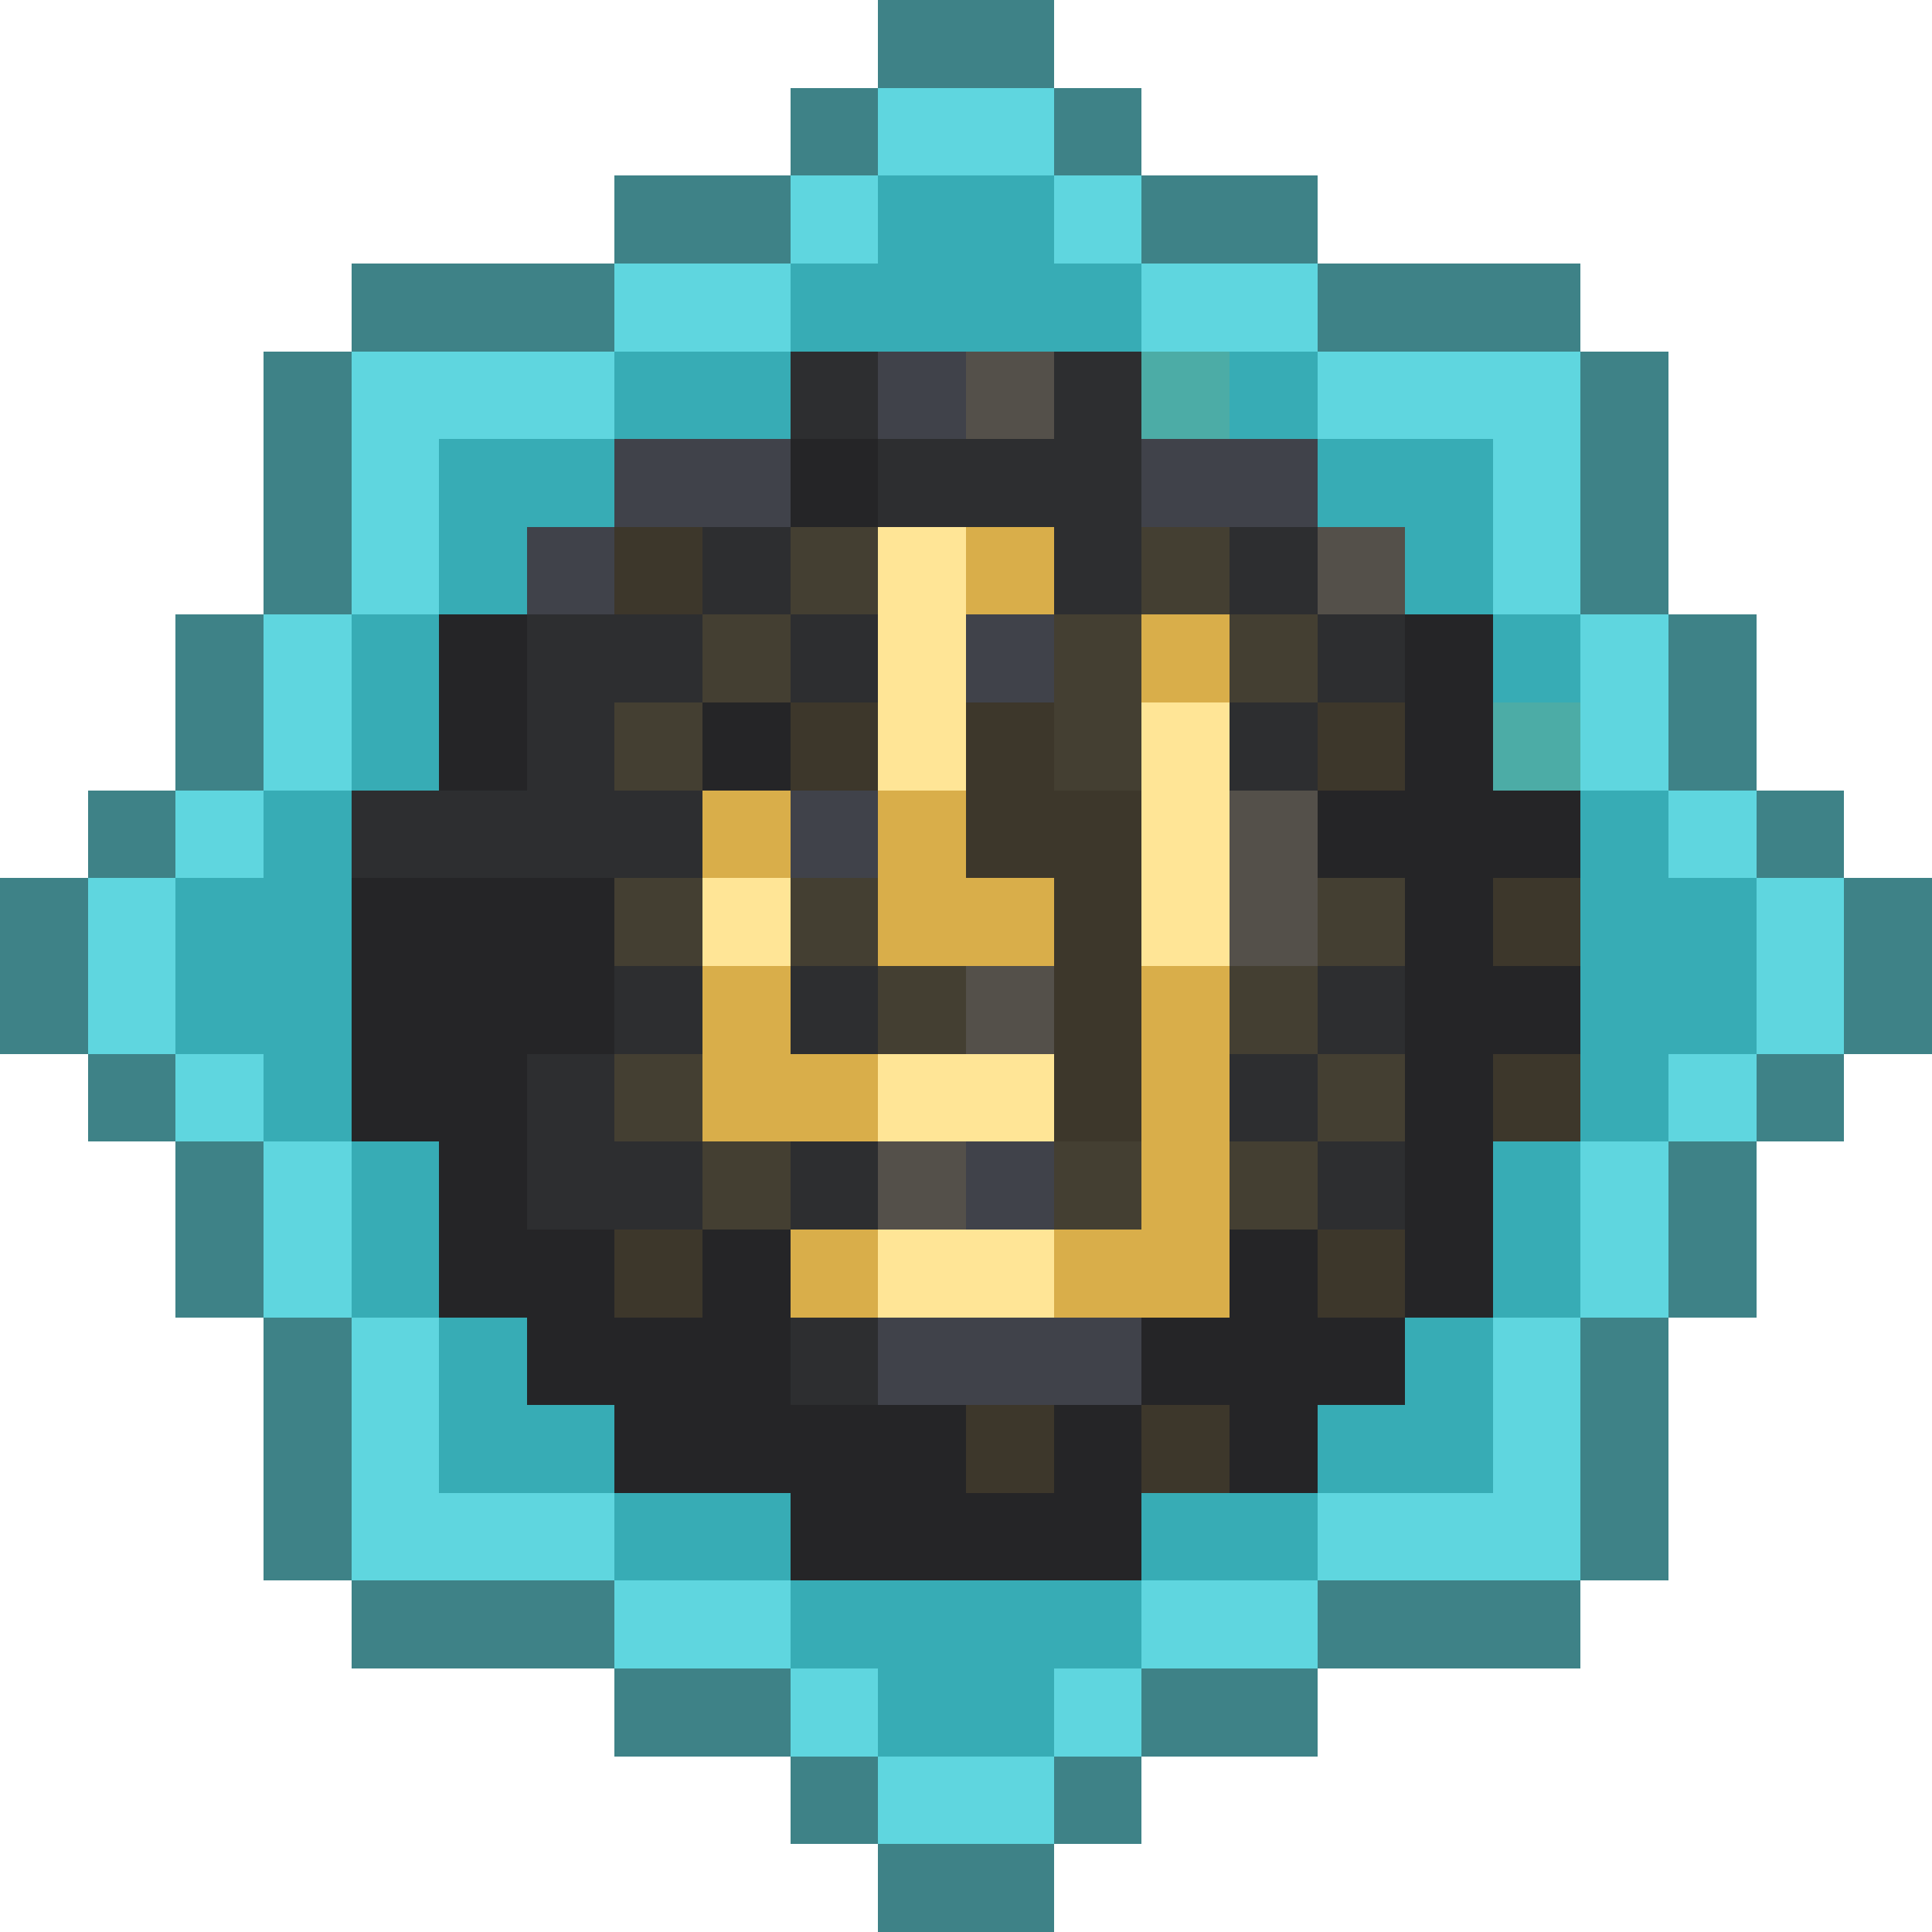 <svg xmlns="http://www.w3.org/2000/svg" viewBox="0 -0.5 22 22" shape-rendering="crispEdges">
<path stroke="#3e8287" d="M10 0h2M9 1h1M12 1h1M7 2h2M13 2h2M4 3h3M15 3h3M3 4h1M18 4h1M3 5h1M18 5h1M3 6h1M18 6h1M2 7h1M19 7h1M2 8h1M19 8h1M1 9h1M20 9h1M0 10h1M21 10h1M0 11h1M21 11h1M1 12h1M20 12h1M2 13h1M19 13h1M2 14h1M19 14h1M3 15h1M18 15h1M3 16h1M18 16h1M3 17h1M18 17h1M4 18h3M15 18h3M7 19h2M13 19h2M9 20h1M12 20h1M10 21h2" />
<path stroke="#5fd6df" d="M10 1h2M9 2h1M12 2h1M7 3h2M13 3h2M4 4h3M15 4h3M4 5h1M17 5h1M4 6h1M17 6h1M3 7h1M18 7h1M3 8h1M18 8h1M2 9h1M19 9h1M1 10h1M20 10h1M1 11h1M20 11h1M2 12h1M19 12h1M3 13h1M18 13h1M3 14h1M18 14h1M4 15h1M17 15h1M4 16h1M17 16h1M4 17h3M15 17h3M7 18h2M13 18h2M9 19h1M12 19h1M10 20h2" />
<path stroke="#37acb5" d="M10 2h2M9 3h4M7 4h2M14 4h1M5 5h2M15 5h2M5 6h1M16 6h1M4 7h1M17 7h1M4 8h1M3 9h1M18 9h1M2 10h2M18 10h2M2 11h2M18 11h2M3 12h1M18 12h1M4 13h1M17 13h1M4 14h1M17 14h1M5 15h1M16 15h1M5 16h2M15 16h2M7 17h2M13 17h2M9 18h4M10 19h2" />
<path stroke="#2d2e30" d="M9 4h1M12 4h1M10 5h3M8 6h1M12 6h1M14 6h1M6 7h2M9 7h1M15 7h1M6 8h1M14 8h1M4 9h4M7 11h1M9 11h1M15 11h1M6 12h1M14 12h1M6 13h2M9 13h1M15 13h1M9 15h1" />
<path stroke="#40424a" d="M10 4h1M7 5h2M13 5h2M6 6h1M11 7h1M9 9h1M11 13h1M10 15h3" />
<path stroke="#54504a" d="M11 4h1M15 6h1M14 9h1M14 10h1M11 11h1M10 13h1" />
<path stroke="#4caca6" d="M13 4h1M17 8h1" />
<path stroke="#252527" d="M9 5h1M5 7h1M16 7h1M5 8h1M8 8h1M16 8h1M15 9h3M4 10h3M16 10h1M4 11h3M16 11h2M4 12h2M16 12h1M5 13h1M16 13h1M5 14h2M8 14h1M14 14h1M16 14h1M6 15h3M13 15h3M7 16h4M12 16h1M14 16h1M9 17h4" />
<path stroke="#3d372b" d="M7 6h1M9 8h1M11 8h1M15 8h1M11 9h2M12 10h1M17 10h1M12 11h1M12 12h1M17 12h1M7 14h1M15 14h1M11 16h1M13 16h1" />
<path stroke="#443f32" d="M9 6h1M13 6h1M8 7h1M12 7h1M14 7h1M7 8h1M12 8h1M7 10h1M9 10h1M15 10h1M10 11h1M14 11h1M7 12h1M15 12h1M8 13h1M12 13h1M14 13h1" />
<path stroke="#ffe596" d="M10 6h1M10 7h1M10 8h1M13 8h1M13 9h1M8 10h1M13 10h1M10 12h2M10 14h2" />
<path stroke="#d9ae4a" d="M11 6h1M13 7h1M8 9h1M10 9h1M10 10h2M8 11h1M13 11h1M8 12h2M13 12h1M13 13h1M9 14h1M12 14h2" />
</svg>